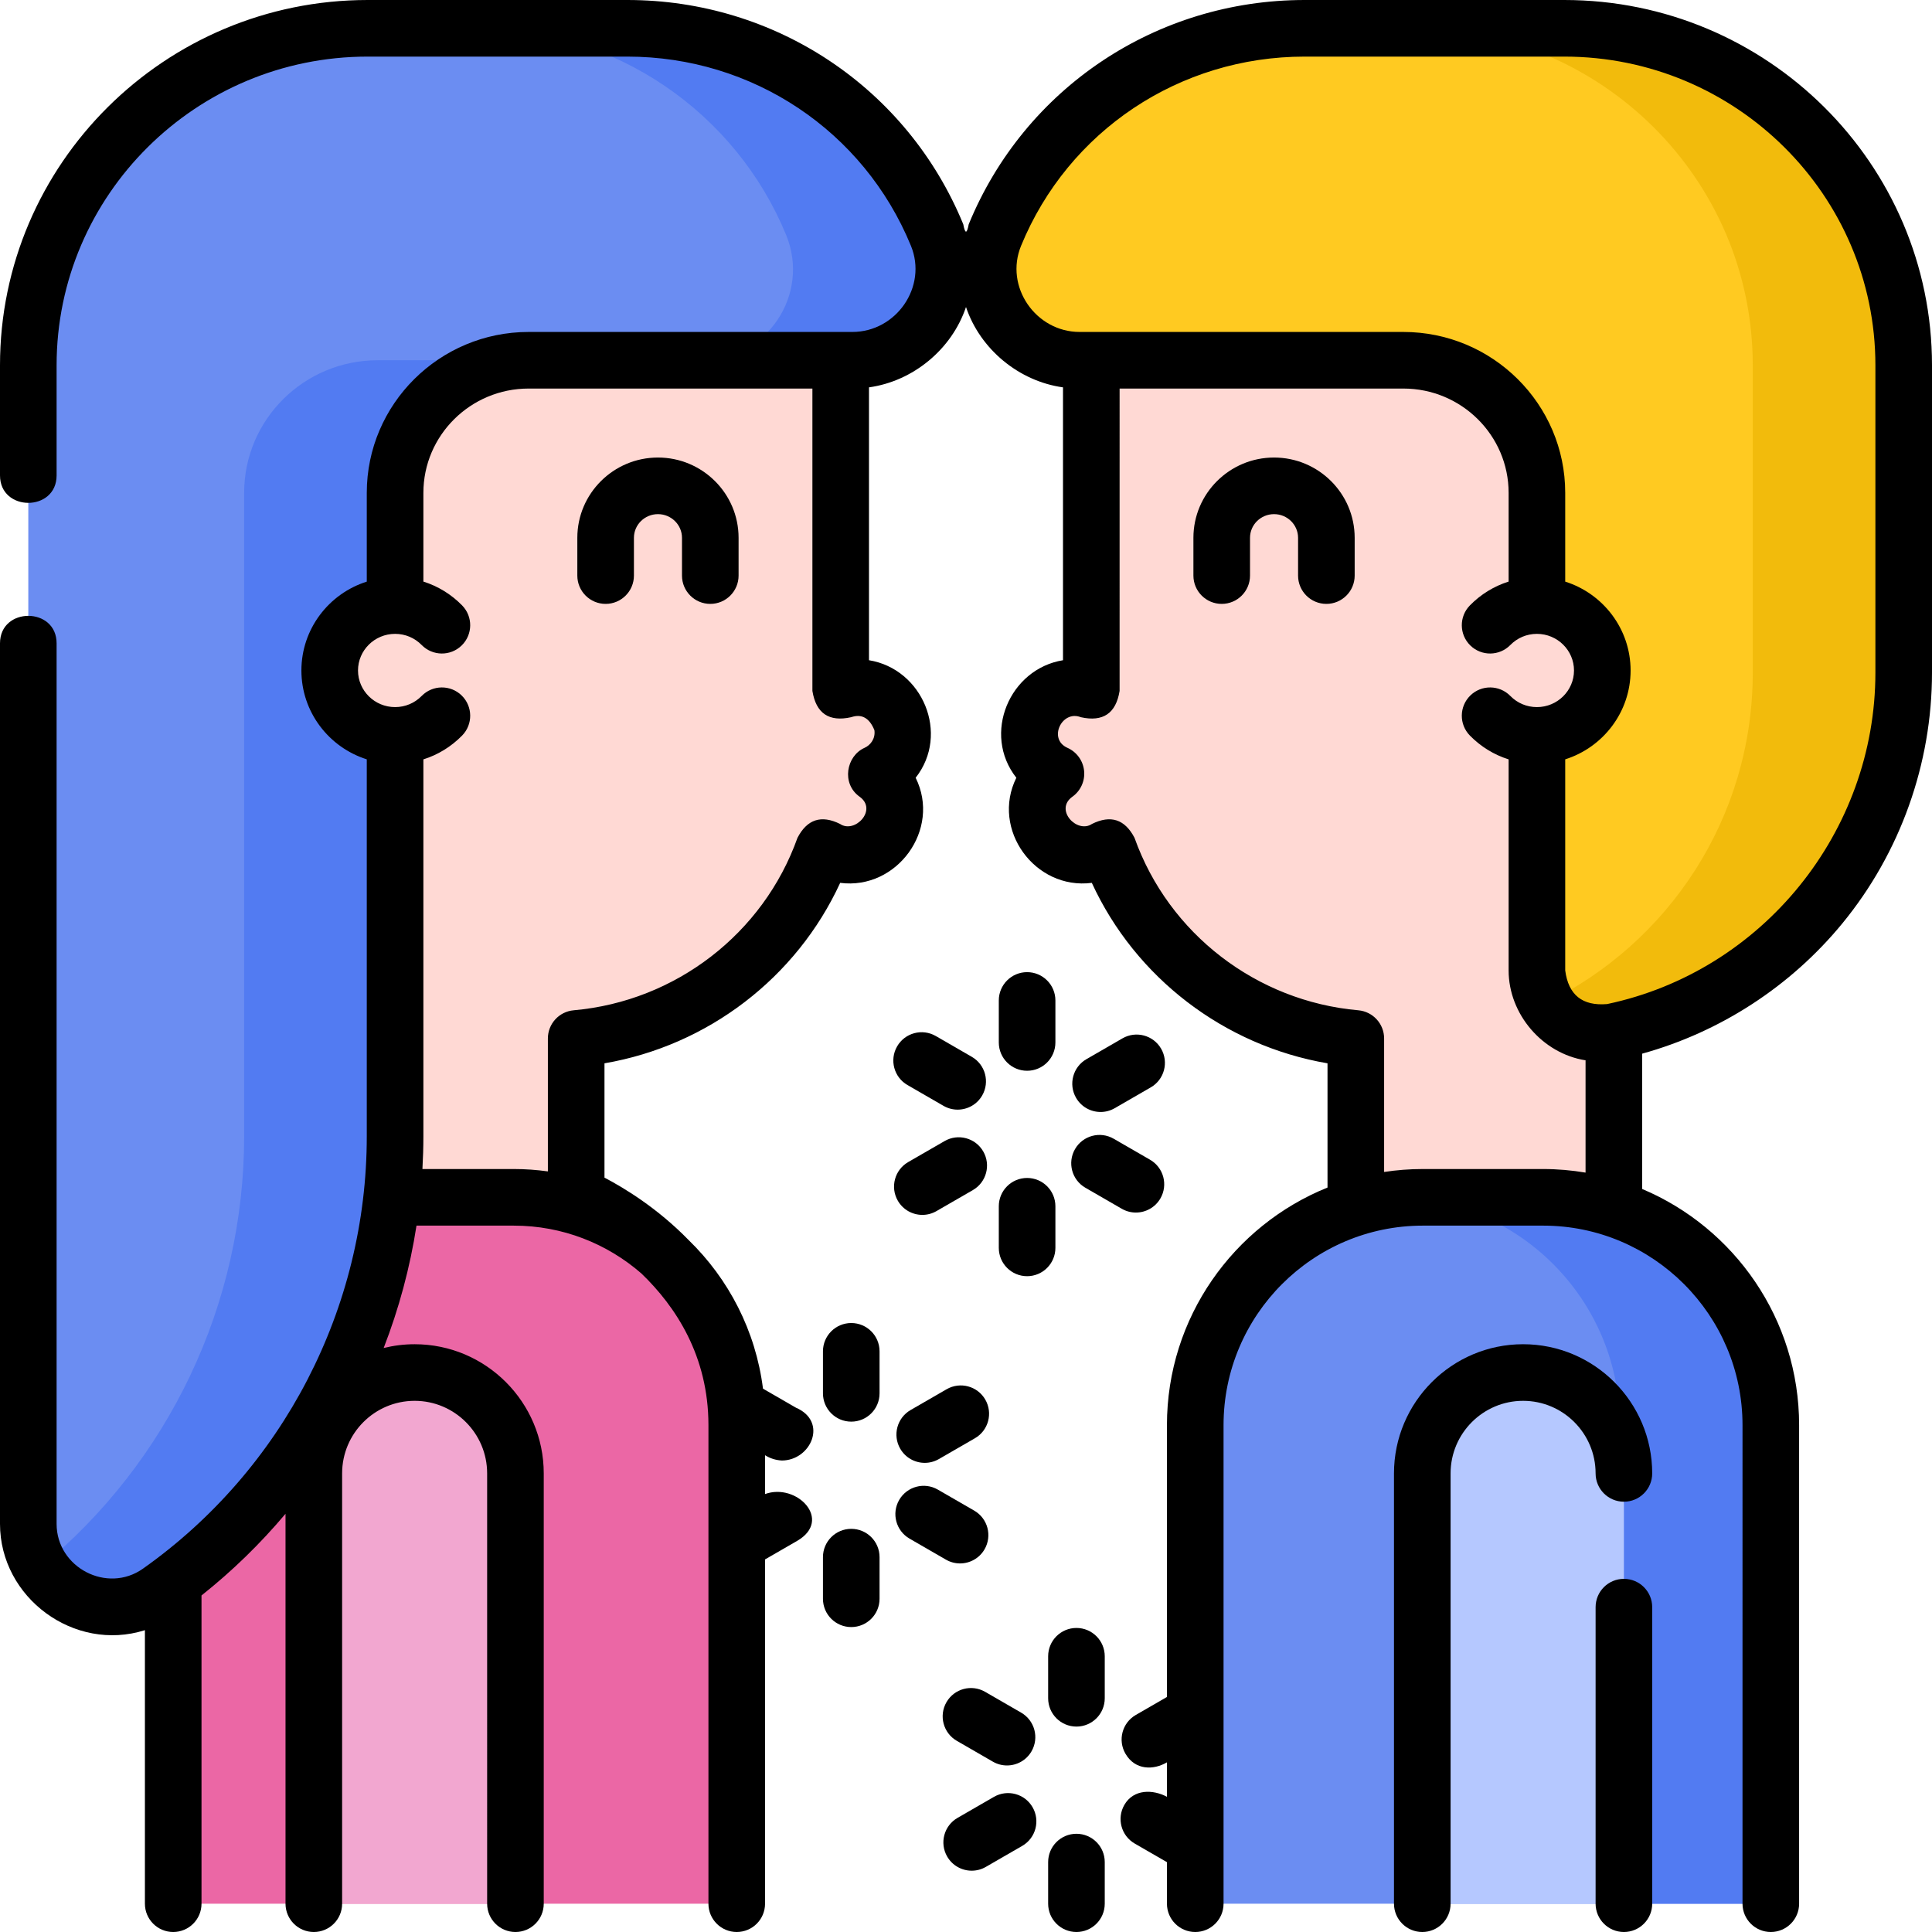 <?xml version="1.0" encoding="iso-8859-1"?>
<!-- Generator: Adobe Illustrator 25.0.0, SVG Export Plug-In . SVG Version: 6.00 Build 0)  -->
<svg version="1.1" id="Layer_1" xmlns="http://www.w3.org/2000/svg" xmlns:xlink="http://www.w3.org/1999/xlink" x="0px" y="0px"
	 viewBox="0 0 512 512" style="enable-background:new 0 0 512 512;" xml:space="preserve">
<g>
	<g>
		<g>
			<g>
				<g>
					<g>
						<path style="fill:#FFD9D4;" d="M366.21,63.406h-77.003v119.693c-1.939-0.774-4.121-1.075-6.413-0.708
							c-5.139,0.823-9.248,4.972-9.95,10.093c-0.761,5.55,2.333,10.478,6.994,12.55c-3.49,2.492-5.588,6.785-4.872,11.519
							c0.756,5.001,4.749,9.056,9.77,9.902c3.302,0.556,6.408-0.233,8.861-1.899c9.84,27.63,35.218,47.96,65.709,50.652v87.483
							l68.381-11.051v-84.073c9.431-7.159,15.526-18.491,15.526-31.25v-96.45C443.213,97.638,408.737,63.406,366.21,63.406z"/>
						<path style="fill:#FFCA21;" d="M414.57,7.5h-68.836c-37.104,0-68.881,22.649-82.074,54.783
							c-6.504,15.844,5.222,33.187,22.453,33.187l85.793,0c19.547,0,35.393,15.735,35.393,35.144l0,126.565
							c0,10.606,9.778,18.437,20.149,16.25c44.013-9.285,77.051-48.369,77.051-95.176V96.796C504.5,47.479,464.237,7.5,414.57,7.5z"
							/>
						<path style="fill:#F2BB0C;" d="M414.57,7.5h-40c49.667,0,89.93,39.979,89.93,89.296v81.456c0,38.505-22.367,71.767-54.8,87.53
							c3.529,5.799,10.491,9.177,17.748,7.646c44.013-9.284,77.051-48.369,77.051-95.176V96.796
							C504.5,47.479,464.237,7.5,414.57,7.5z"/>
						<g>
							<path style="fill:#FFD9D4;" d="M394.892,165.69c3.147-3.209,7.539-5.209,12.407-5.209c9.569,0,17.326,7.702,17.326,17.204
								c0,9.501-7.757,17.204-17.326,17.204c-4.868,0-9.26-2-12.407-5.209"/>
						</g>
					</g>
					<path style="fill:#6B8DF2;" d="M469.284,504.5V377.677v0v0c0-33.343-27.011-60.372-60.33-60.372h-31.87
						c-33.319,0-60.33,27.03-60.33,60.372v0v0V504.5H469.284z"/>
					<path style="fill:#527BF2;" d="M408.954,317.304h-31.87c-1.368,0-2.72,0.062-4.065,0.152
						c31.422,2.094,56.265,28.247,56.265,60.221v0V504.5h40V377.677v0C469.284,344.334,442.274,317.304,408.954,317.304z"/>
					<path style="fill:#B5C8FF;" d="M376.92,504.5V390.468c0-14.765,11.961-26.734,26.716-26.734h0
						c14.755,0,26.716,11.969,26.716,26.734V504.5H376.92z"/>
				</g>
				<g>
					<g>
						<g>
							<path style="fill:#FFD9D4;" d="M232.162,205.034c4.662-2.073,7.755-7.001,6.994-12.55c-0.702-5.121-4.811-9.27-9.95-10.093
								c-2.292-0.367-4.474-0.066-6.413,0.708V63.406H145.79c-42.527,0-77.003,34.232-77.003,76.46v135.655c0,0,16.639,0,32.484,0
								L68.787,377.677l126.459,56.44v-56.44c0-43.574-42.552-60.858-42.552-60.858v-41.611
								c30.49-2.692,55.869-23.022,65.709-50.652c2.454,1.666,5.559,2.455,8.861,1.899c5.021-0.846,9.014-4.901,9.77-9.902
								C237.75,211.819,235.652,207.525,232.162,205.034z"/>
						</g>
					</g>
					<path style="fill:#EB67A5;" d="M45.902,504.5V377.677l57.909-60.373h32.359c32.627,0,59.077,26.449,59.077,59.077v34.521V504.5
						H45.902z"/>
					<path style="fill:#F2A7D0;" d="M83.166,504.5V390.468c0-14.765,11.961-26.734,26.716-26.734h0
						c14.755,0,26.716,11.969,26.716,26.734V504.5H83.166z"/>
				</g>
			</g>
		</g>
		<path style="fill:#6B8DF2;" d="M42.212,421.838c39.186-27.693,62.489-72.709,62.489-120.716V130.614
			c0-19.409,15.846-35.144,35.393-35.144l85.793,0c17.231,0,28.957-17.343,22.453-33.187C235.148,30.149,203.371,7.5,166.267,7.5
			H97.43C47.763,7.5,7.5,47.479,7.5,96.796v307.048C7.5,421.708,27.63,432.143,42.212,421.838L42.212,421.838z"/>
		<path style="fill:#527BF2;" d="M248.34,62.283C235.148,30.149,203.371,7.5,166.267,7.5h-40c37.105,0,68.882,22.649,82.074,54.783
			c6.504,15.844-5.222,33.187-22.453,33.187l-85.793,0c-19.547,0-35.394,15.734-35.394,35.144v170.508
			c0,44.426-19.967,86.279-54,114.225c6.256,10.2,20.471,14.294,31.511,6.491l0,0c39.186-27.693,62.489-72.709,62.489-120.716
			V130.614c0-19.409,15.846-35.144,35.394-35.144l85.793,0C243.119,95.47,254.845,78.127,248.34,62.283z"/>
		<g>
			<path style="fill:#FFD9D4;" d="M117.108,165.69c-3.147-3.209-7.539-5.209-12.407-5.209c-9.569,0-17.326,7.702-17.326,17.204
				c0,9.501,7.757,17.204,17.326,17.204c4.868,0,9.26-2,12.407-5.209"/>
		</g>
	</g>
	<g>
		<path d="M414.569,0h-68.836c-39.25,0-74.189,23.33-89.012,59.435c-0.481,2.593-0.962,2.593-1.443,0
			C240.456,23.33,205.517,0,166.267,0H97.431C43.707,0,0,43.423,0,96.796v29.196c0,9.697,15,9.697,15,0V96.796
			C15,51.694,51.978,15,97.431,15h68.836c33.141,0,62.633,19.678,75.136,50.131c4.453,10.847-3.891,22.839-15.515,22.839h-85.793
			c-23.651,0-42.894,19.13-42.894,42.644v23.522c-10.034,3.172-17.326,12.528-17.326,23.549s7.292,20.377,17.326,23.549v99.888
			c0,45.504-22.175,88.342-59.318,114.591C28.409,422.407,15,415.432,15,403.844V170.481c0-9.697-15-9.697-15,0v233.363
			c0,19.592,19.707,34.103,38.402,28.168V504.5c0,4.142,3.358,7.5,7.5,7.5s7.5-3.358,7.5-7.5v-81.69
			c8.191-6.498,15.632-13.763,22.264-21.648V504.5c0,4.142,3.358,7.5,7.5,7.5s7.5-3.358,7.5-7.5V390.468
			c0-10.606,8.62-19.234,19.216-19.234s19.216,8.628,19.216,19.234V504.5c0,4.142,3.358,7.5,7.5,7.5s7.5-3.358,7.5-7.5V390.468
			c0-18.877-15.349-34.234-34.216-34.234c-2.829,0-5.577,0.352-8.208,1.003c4.038-10.412,6.977-21.28,8.701-32.432h25.794
			c12.927,0,24.749,4.792,33.81,12.678c9.062,8.715,17.766,21.847,17.766,40.195v56.44V504.5c0,4.142,3.358,7.5,7.5,7.5
			s7.5-3.358,7.5-7.5v-70.383v-20.854l8.475-4.893c9.591-5.537-0.082-15.501-8.475-12.428v-10.298
			c1.324,0.844,2.804,1.314,4.439,1.408c7.716,0,12.314-10.302,3.757-13.997l-8.741-5.047c-1.937-15.359-9.117-29.1-19.698-39.372
			c-8.248-8.46-17.06-13.806-22.309-16.548v-30.298c27.412-4.699,50.887-22.688,62.464-47.822
			c15.056,1.942,26.794-14.168,20.001-27.854c9.137-11.614,1.804-28.855-12.366-31.147v-72.313
			c11.684-1.62,21.95-10.086,25.707-21.292c3.754,11.198,14.032,19.674,25.707,21.292v72.313
			c-14.169,2.292-21.504,19.533-12.366,31.147c-6.793,13.689,4.946,29.791,20.001,27.854c11.577,25.134,35.052,43.123,62.464,47.822
			v32.92c-24.915,10.051-42.552,34.479-42.552,62.965v72.04l-8.263,4.771c-3.587,2.071-4.816,6.658-2.745,10.245
			c2.583,4.474,7.495,4.388,11.008,2.305v9.135c-3.674-1.973-8.824-2.122-11.287,2.144c-2.071,3.587-0.842,8.174,2.745,10.245
			l8.542,4.932V504.5c0,4.142,3.358,7.5,7.5,7.5s7.5-3.358,7.5-7.5V377.677c0-29.154,23.7-52.873,52.83-52.873h31.87
			c29.13,0,52.83,23.719,52.83,52.873V504.5c0,4.142,3.358,7.5,7.5,7.5s7.5-3.358,7.5-7.5V377.677
			c0-28.123-17.184-52.304-41.597-62.587v-35.855c20.689-5.726,39.365-17.826,53.092-34.568
			C503.576,226.011,512,202.425,512,178.252V96.796C512,43.423,468.293,0,414.569,0z M231.726,193.502
			c0.314,2.291-1.085,4-2.611,4.679c-4.831,2.147-6.209,9.461-1.311,12.957c4.849,3.461-1.263,9.882-5.19,7.212
			c-4.966-2.46-8.725-1.23-11.277,3.689c-9.037,25.377-32.315,43.314-59.303,45.696c-3.871,0.342-6.84,3.584-6.84,7.471v35.225
			c-2.953-0.402-5.962-0.628-9.024-0.628h-24.221c0.162-2.883,0.253-5.777,0.253-8.682v-99.879
			c3.844-1.208,7.356-3.348,10.262-6.312c2.9-2.958,2.854-7.706-0.104-10.606c-2.958-2.9-7.707-2.854-10.606,0.104
			c-1.872,1.909-4.376,2.96-7.052,2.96c-5.418,0-9.826-4.353-9.826-9.704s4.408-9.704,9.826-9.704c2.676,0,5.18,1.051,7.052,2.96
			c2.9,2.958,7.648,3.005,10.606,0.104c2.958-2.9,3.004-7.648,0.104-10.606c-2.906-2.964-6.418-5.104-10.262-6.312v-23.513
			c0-15.243,12.513-27.644,27.894-27.644h75.199v80.128c0.964,5.957,4.39,8.279,10.28,6.966
			C228.361,189.115,230.412,190.261,231.726,193.502z M408.954,309.804h-31.87c-3.493,0-6.925,0.267-10.278,0.779v-35.376
			c0-3.887-2.969-7.129-6.84-7.471c-26.988-2.382-50.266-20.319-59.303-45.696c-2.552-4.919-6.311-6.149-11.277-3.689
			c-3.929,2.664-10.039-3.75-5.19-7.212c2.19-1.563,3.375-4.181,3.104-6.859s-1.956-5.005-4.415-6.098
			c-5.231-2.327-1.461-10.111,3.542-8.116c5.889,1.313,9.316-1.009,10.28-6.966V102.97h75.199c15.38,0,27.894,12.401,27.894,27.644
			v23.513c-3.844,1.208-7.356,3.348-10.262,6.312c-2.9,2.958-2.854,7.706,0.104,10.606s7.706,2.854,10.606-0.104
			c1.872-1.909,4.376-2.96,7.052-2.96c5.418,0,9.826,4.353,9.826,9.704s-4.408,9.704-9.826,9.704c-2.676,0-5.18-1.051-7.052-2.96
			c-2.9-2.958-7.647-3.005-10.606-0.104c-2.958,2.9-3.004,7.648-0.104,10.606c2.906,2.964,6.418,5.104,10.262,6.312v55.936
			c0,11.587,8.968,22.019,20.388,23.814v29.76C416.531,310.139,412.782,309.804,408.954,309.804z M497,178.252
			c0,42.207-29.901,79.147-71.1,87.838c-6.554,0.553-10.255-2.417-11.101-8.911v-55.945c10.034-3.172,17.326-12.528,17.326-23.549
			s-7.292-20.377-17.326-23.549v-23.522c0-23.514-19.242-42.644-42.894-42.644h-85.793c-11.624,0-19.968-11.992-15.515-22.839
			C283.1,34.678,312.593,15,345.733,15h68.836C460.022,15,497,51.694,497,96.796V178.252z"/>
		<path d="M337.635,121.251c-11.782,0-21.368,9.542-21.368,21.27v10.016c0,4.142,3.358,7.5,7.5,7.5s7.5-3.358,7.5-7.5v-10.016
			c0-3.458,2.856-6.27,6.368-6.27c3.511,0,6.367,2.812,6.367,6.27v10.016c0,4.142,3.358,7.5,7.5,7.5s7.5-3.358,7.5-7.5v-10.016
			C359.002,130.793,349.417,121.251,337.635,121.251z"/>
		<path d="M430.351,418.411c-4.142,0-7.5,3.358-7.5,7.5V504.5c0,4.142,3.358,7.5,7.5,7.5s7.5-3.358,7.5-7.5v-78.589
			C437.851,421.769,434.493,418.411,430.351,418.411z"/>
		<path d="M403.636,356.233c-18.867,0-34.216,15.357-34.216,34.234V504.5c0,4.142,3.358,7.5,7.5,7.5s7.5-3.358,7.5-7.5V390.468
			c0-10.606,8.62-19.234,19.216-19.234c10.595,0,19.215,8.628,19.215,19.234c0,4.142,3.358,7.5,7.5,7.5s7.5-3.358,7.5-7.5
			C437.851,371.591,422.502,356.233,403.636,356.233z"/>
		<path d="M174.365,121.251c-11.782,0-21.367,9.542-21.367,21.27v10.016c0,4.142,3.358,7.5,7.5,7.5s7.5-3.358,7.5-7.5v-10.016
			c0-3.458,2.856-6.27,6.367-6.27c3.511,0,6.368,2.812,6.368,6.27v10.016c0,4.142,3.358,7.5,7.5,7.5s7.5-3.358,7.5-7.5v-10.016
			C195.732,130.793,186.147,121.251,174.365,121.251z"/>
		<path d="M279.692,319.672c0-4.142-3.358-7.5-7.5-7.5s-7.5,3.358-7.5,7.5v11.031c0,4.142,3.358,7.5,7.5,7.5s7.5-3.358,7.5-7.5
			V319.672z"/>
		<path d="M272.192,283.765c4.142,0,7.5-3.358,7.5-7.5v-11.136c0-4.142-3.358-7.5-7.5-7.5s-7.5,3.358-7.5,7.5v11.136
			C264.692,280.407,268.05,283.765,272.192,283.765z"/>
		<path d="M291.67,294.687c1.272,0,2.562-0.324,3.743-1.006l9.553-5.516c3.587-2.071,4.816-6.658,2.745-10.245
			c-2.071-3.588-6.658-4.816-10.245-2.745l-9.553,5.516c-3.587,2.071-4.816,6.658-2.745,10.245
			C286.558,293.342,289.079,294.687,291.67,294.687z"/>
		<path d="M244.435,321.958c1.272,0,2.562-0.324,3.743-1.006l9.645-5.568c3.587-2.071,4.816-6.658,2.745-10.245
			c-2.071-3.587-6.658-4.816-10.245-2.745l-9.645,5.568c-3.587,2.071-4.816,6.658-2.745,10.245
			C239.322,320.613,241.843,321.958,244.435,321.958z"/>
		<path d="M240.49,287.545l9.553,5.516c1.181,0.682,2.471,1.006,3.743,1.006c2.592,0,5.113-1.345,6.502-3.751
			c2.071-3.587,0.842-8.174-2.745-10.245l-9.553-5.516c-3.588-2.072-8.174-0.843-10.245,2.745
			C235.674,280.887,236.903,285.475,240.49,287.545z"/>
		<path d="M287.635,314.765l9.644,5.568c1.181,0.682,2.471,1.006,3.743,1.006c2.592,0,5.113-1.346,6.502-3.751
			c2.071-3.587,0.842-8.174-2.745-10.245l-9.644-5.568c-3.588-2.072-8.175-0.842-10.245,2.745
			C282.819,308.107,284.048,312.694,287.635,314.765z"/>
		<path d="M225.591,405.158c-4.142,0-7.5,3.358-7.5,7.5v11.031c0,4.142,3.358,7.5,7.5,7.5s7.5-3.358,7.5-7.5v-11.031
			C233.091,408.516,229.733,405.158,225.591,405.158z"/>
		<path d="M225.591,350.615c-4.142,0-7.5,3.358-7.5,7.5v11.136c0,4.142,3.358,7.5,7.5,7.5s7.5-3.358,7.5-7.5v-11.136
			C233.091,353.973,229.733,350.615,225.591,350.615z"/>
		<path d="M250.866,368.161l-9.553,5.516c-3.587,2.071-4.816,6.658-2.745,10.245c1.389,2.406,3.91,3.751,6.502,3.751
			c1.272,0,2.562-0.324,3.743-1.006l9.553-5.516c3.587-2.071,4.816-6.658,2.745-10.245
			C259.04,367.318,254.453,366.089,250.866,368.161z"/>
		<path d="M254.421,414.325c2.592,0,5.113-1.346,6.502-3.751c2.071-3.587,0.842-8.174-2.745-10.245l-9.645-5.568
			c-3.589-2.073-8.175-0.842-10.245,2.745c-2.071,3.587-0.842,8.174,2.745,10.245l9.645,5.568
			C251.86,414,253.149,414.325,254.421,414.325z"/>
		<path d="M285.27,485.969c-4.142,0-7.5,3.358-7.5,7.5V504.5c0,4.142,3.358,7.5,7.5,7.5s7.5-3.358,7.5-7.5v-11.031
			C292.77,489.327,289.412,485.969,285.27,485.969z"/>
		<path d="M285.27,431.425c-4.142,0-7.5,3.358-7.5,7.5v11.137c0,4.142,3.358,7.5,7.5,7.5s7.5-3.358,7.5-7.5v-11.137
			C292.77,434.783,289.412,431.425,285.27,431.425z"/>
		<path d="M263.399,476.19l-9.644,5.568c-3.587,2.071-4.816,6.658-2.745,10.245c1.389,2.406,3.91,3.751,6.502,3.751
			c1.272,0,2.562-0.325,3.743-1.006l9.644-5.568c3.587-2.071,4.816-6.658,2.745-10.245
			C271.574,475.348,266.985,474.121,263.399,476.19z"/>
		<path d="M253.567,461.342l9.553,5.516c1.181,0.682,2.471,1.006,3.743,1.006c2.592,0,5.113-1.345,6.502-3.751
			c2.071-3.587,0.842-8.174-2.745-10.245l-9.553-5.516c-3.588-2.073-8.174-0.843-10.245,2.745
			C248.751,454.684,249.98,459.271,253.567,461.342z"/>
	</g>
</g>
<g>
</g>
<g>
</g>
<g>
</g>
<g>
</g>
<g>
</g>
<g>
</g>
<g>
</g>
<g>
</g>
<g>
</g>
<g>
</g>
<g>
</g>
<g>
</g>
<g>
</g>
<g>
</g>
<g>
</g>
</svg>
